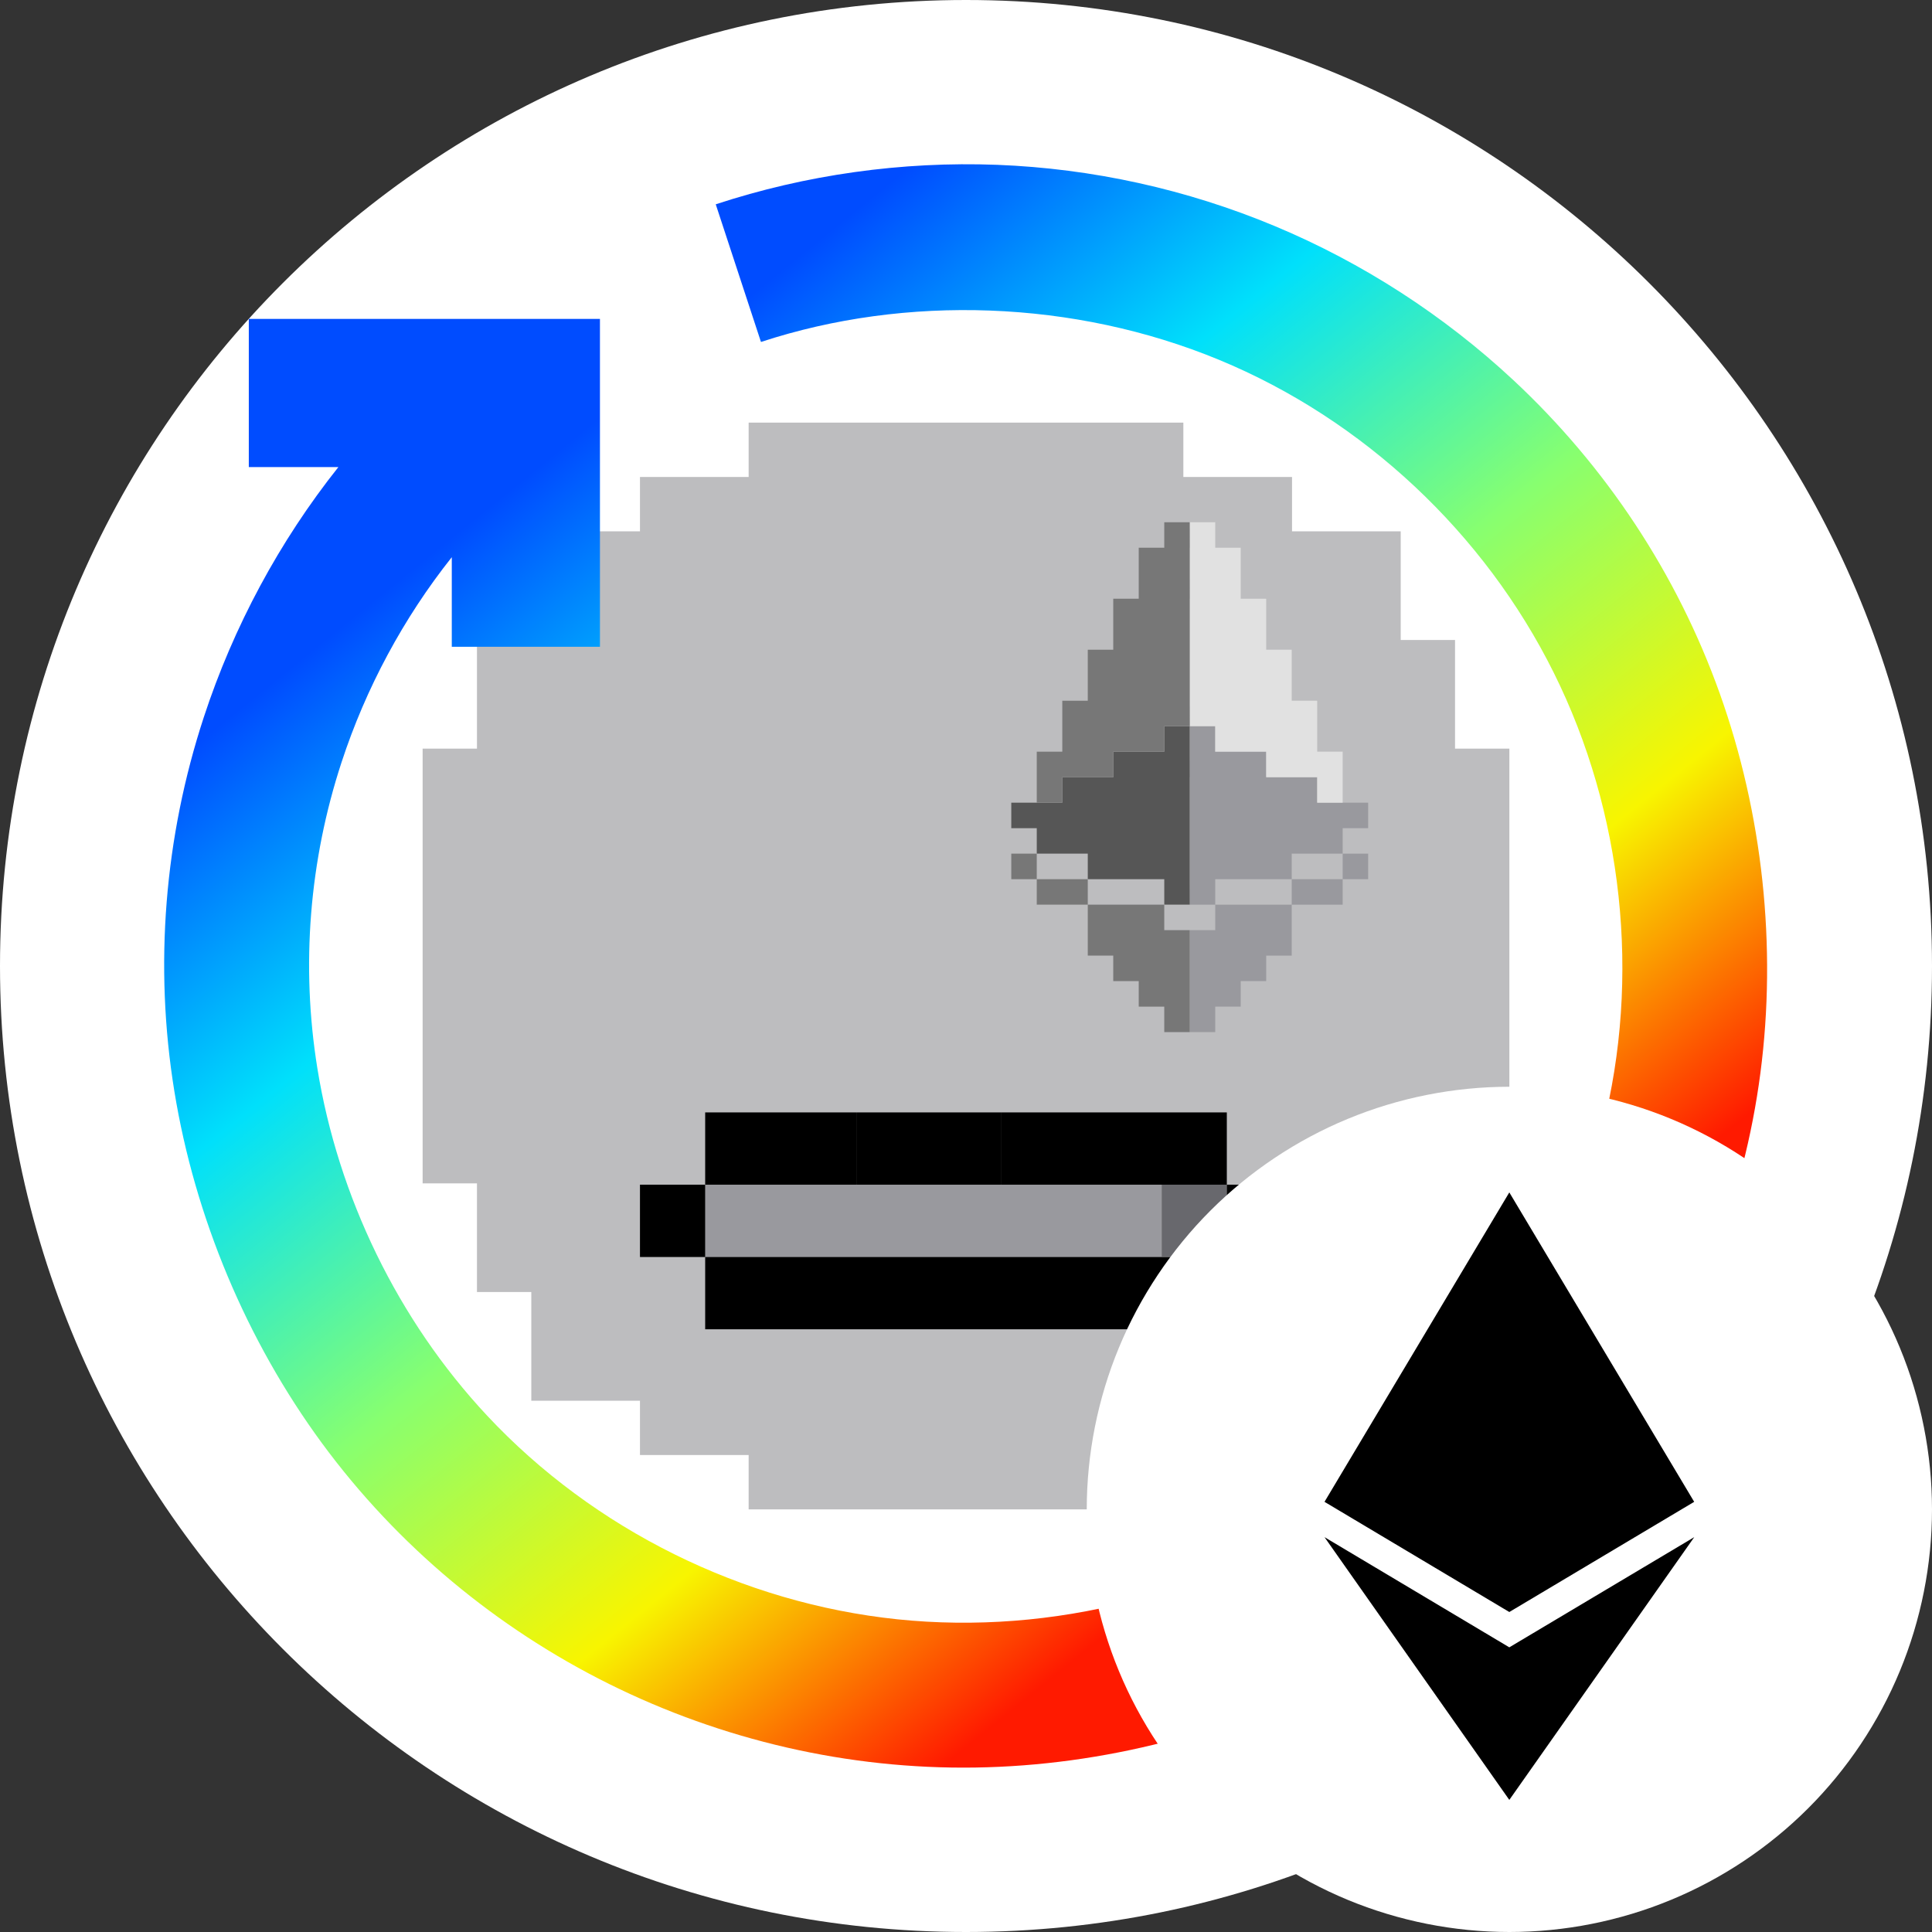 <svg width="32" height="32" viewBox="0 0 32 32" fill="none" xmlns="http://www.w3.org/2000/svg">
<rect x="0" y="0" width="32" height="32" fill="#333333" stroke="none"/>
<path d="M0 16C0 7.163 7.163 0 16 0V0C24.837 0 32 7.163 32 16V16C32 24.837 24.837 32 16 32V32C7.163 32 0 24.837 0 16V16Z" fill="white"/>
<g clip-path="url(#clip0_144_574871)">
<g clip-path="url(#clip1_144_574871)">
<path d="M19.6 7.9V7H12.4V7.9H10.6V8.8H8.8V10.6H7.9V12.4H7V19.6H7.9V21.4H8.8V23.2H10.6V24.1H12.4V25H19.6V24.1H21.4V23.2H23.2V21.4H24.1V19.6H25V12.4H24.1V10.6H23.2V8.8H21.4V7.9H19.6Z" fill="#BDBDBF"/>
<path d="M20.32 19.619L19.24 19.614V20.816H20.32V19.619Z" fill="#68686D"/>
<path d="M19.24 19.622H11.68V20.82H19.24V19.622Z" fill="#99999E"/>
<path fill-rule="evenodd" clip-rule="evenodd" d="M20.32 18.425H16.585V19.622H20.32V20.82H17.781V22.017H20.32V20.82H21.4V19.622H20.32V18.425ZM17.781 20.82H14.191V22.017H17.781V20.82ZM11.68 20.82V19.622H10.6V20.82H11.68V22.017H14.191V20.82H11.68ZM16.585 18.425H14.19V19.622H16.584V18.425H16.585ZM14.191 18.425H11.68V19.622H14.191V18.425Z" fill="black"/>
<path fill-rule="evenodd" clip-rule="evenodd" d="M20.972 15.828V16.25L20.55 16.25V16.673H20.128V17.095H19.706V16.673V16.25V15.828V15.406H20.128V14.984H20.55L20.972 14.984H21.395V15.406V15.828H20.972ZM21.395 14.562V14.984H21.817H22.239V14.562H22.661V14.139H22.239V13.717H22.661V13.295H22.239H21.817V12.873H21.395L20.972 12.873V12.45H20.55H20.128V12.028H19.706V12.45V12.873V13.295V13.717V14.139V14.562V14.984L20.128 14.984V14.562H20.55H20.972H21.395ZM21.395 14.139H21.817H22.239V14.562H21.817H21.395V14.139Z" fill="#99999E"/>
<path fill-rule="evenodd" clip-rule="evenodd" d="M19.284 12.028V12.45H18.861H18.439V12.873H18.017L17.595 12.873V13.295L17.172 13.295L16.75 13.295V13.717H17.172V14.139L18.017 14.139L18.017 14.562L18.439 14.562H18.861H19.284L19.284 14.984H19.706L19.705 14.562V14.139V13.717L19.705 13.295V12.873H19.706L19.705 12.45V12.039L19.705 12.028H19.284ZM18.017 14.139L17.172 14.139H17.595L18.017 14.139Z" fill="#565656"/>
<path fill-rule="evenodd" clip-rule="evenodd" d="M20.55 9.917V9.494V9.072H20.128V8.65H19.706V9.072V9.494V9.917V10.339V10.761V11.184V11.606V12.028H20.128V12.45H20.55H20.972V12.873H21.395H21.817V13.295H22.239V12.873V12.45H21.817V12.028V11.606H21.395V11.184V10.761H20.972V10.339V9.917L20.55 9.917Z" fill="#E1E1E1"/>
<path fill-rule="evenodd" clip-rule="evenodd" d="M18.861 9.494V9.917L18.439 9.917V10.339V10.761L18.017 10.761V11.184L18.017 11.606L17.595 11.606V12.028V12.45H17.172V12.873V13.295H17.595V12.873H18.017H18.439V12.45L18.861 12.45H19.284L19.284 12.028H19.706L19.705 11.606V11.184V10.761V10.339V9.917L19.284 9.917L19.706 9.917L19.705 9.494V9.072L19.706 9.072L19.705 8.65H19.284V9.072H18.861V9.494ZM17.172 14.562H17.595L18.017 14.562V14.984L17.595 14.984H17.172V14.562ZM17.172 14.562H16.75V14.139H17.172V14.562ZM18.017 15.828V15.406V14.984V15.828ZM19.284 16.673H18.861V16.25L18.439 16.25V15.828H18.017V14.984H18.439L18.861 14.984H19.284V15.406H19.706V15.828V16.25V16.673L19.706 17.095H19.284V16.673Z" fill="#777777"/>
</g>
</g>
<path fill-rule="evenodd" clip-rule="evenodd" d="M11.855 3.384C13.345 2.894 14.938 2.67 16.516 2.73C18.095 2.791 19.658 3.136 21.113 3.744C22.569 4.352 23.915 5.223 25.068 6.298C26.592 7.719 27.775 9.498 28.485 11.487C29.195 13.476 29.432 15.676 29.158 17.771C28.884 19.866 28.1 21.855 26.914 23.566C25.728 25.277 24.14 26.708 22.275 27.7C20.41 28.692 18.267 29.244 16.154 29.276C14.042 29.308 11.96 28.82 10.095 27.895C8.231 26.97 6.584 25.606 5.333 23.904C4.082 22.201 3.227 20.159 2.888 18.075C2.549 15.991 2.725 13.865 3.375 11.881C3.866 10.382 4.628 8.964 5.605 7.736H4.121V5.282H9.937V10.713H7.483V9.229C6.683 10.236 6.059 11.397 5.657 12.626C5.124 14.251 4.981 15.995 5.257 17.697C5.599 19.814 6.589 21.865 8.067 23.446C9.834 25.336 12.3 26.554 14.866 26.821C17.432 27.087 20.099 26.403 22.218 24.929C24.336 23.454 25.905 21.19 26.542 18.69C27.179 16.189 26.884 13.452 25.735 11.142C24.587 8.832 22.584 6.948 20.189 5.959C17.795 4.969 15.008 4.874 12.604 5.664L11.855 3.384Z" fill="url(#paint0_linear_144_574871)"/>
<path fill-rule="evenodd" clip-rule="evenodd" d="M32 25C32 24.084 31.818 23.168 31.467 22.321C31.117 21.475 30.598 20.698 29.95 20.05C29.302 19.402 28.525 18.883 27.679 18.533C26.832 18.182 25.916 18 25 18C24.084 18 23.168 18.182 22.321 18.533C21.475 18.883 20.698 19.402 20.05 20.05C19.402 20.698 18.883 21.475 18.533 22.321C18.182 23.168 18 24.084 18 25C18 25.916 18.182 26.832 18.533 27.679C18.883 28.525 19.402 29.302 20.05 29.95C20.698 30.598 21.475 31.117 22.321 31.467C23.168 31.818 24.084 32 25 32C25.916 32 26.832 31.818 27.679 31.467C28.525 31.117 29.302 30.598 29.95 29.95C30.598 29.302 31.117 28.525 31.467 27.679C31.818 26.832 32 25.916 32 25Z" fill="white"/>
<path fill-rule="evenodd" clip-rule="evenodd" d="M21.938 24.875L24.999 19.75L28.061 24.875L24.999 26.7L21.938 24.875ZM24.999 29.812L21.938 25.46L24.999 27.285L28.062 25.46L24.999 29.812Z" fill="black"/>
<defs>
<linearGradient id="paint0_linear_144_574871" x1="2.044" y1="13.297" x2="15.222" y2="29.576" gradientUnits="userSpaceOnUse">
<stop stop-color="#004CFF"/>
<stop offset="0.252" stop-color="#00E0FB"/>
<stop offset="0.506" stop-color="#87FF70"/>
<stop offset="0.755" stop-color="#F8F500"/>
<stop offset="1" stop-color="#FF1A00"/>
</linearGradient>
<clipPath id="clip0_144_574871">
<rect width="18" height="18" fill="white" transform="translate(7 7)"/>
</clipPath>
<clipPath id="clip1_144_574871">
<rect width="18" height="18" fill="white" transform="translate(7 7)"/>
</clipPath>
</defs>
</svg>

